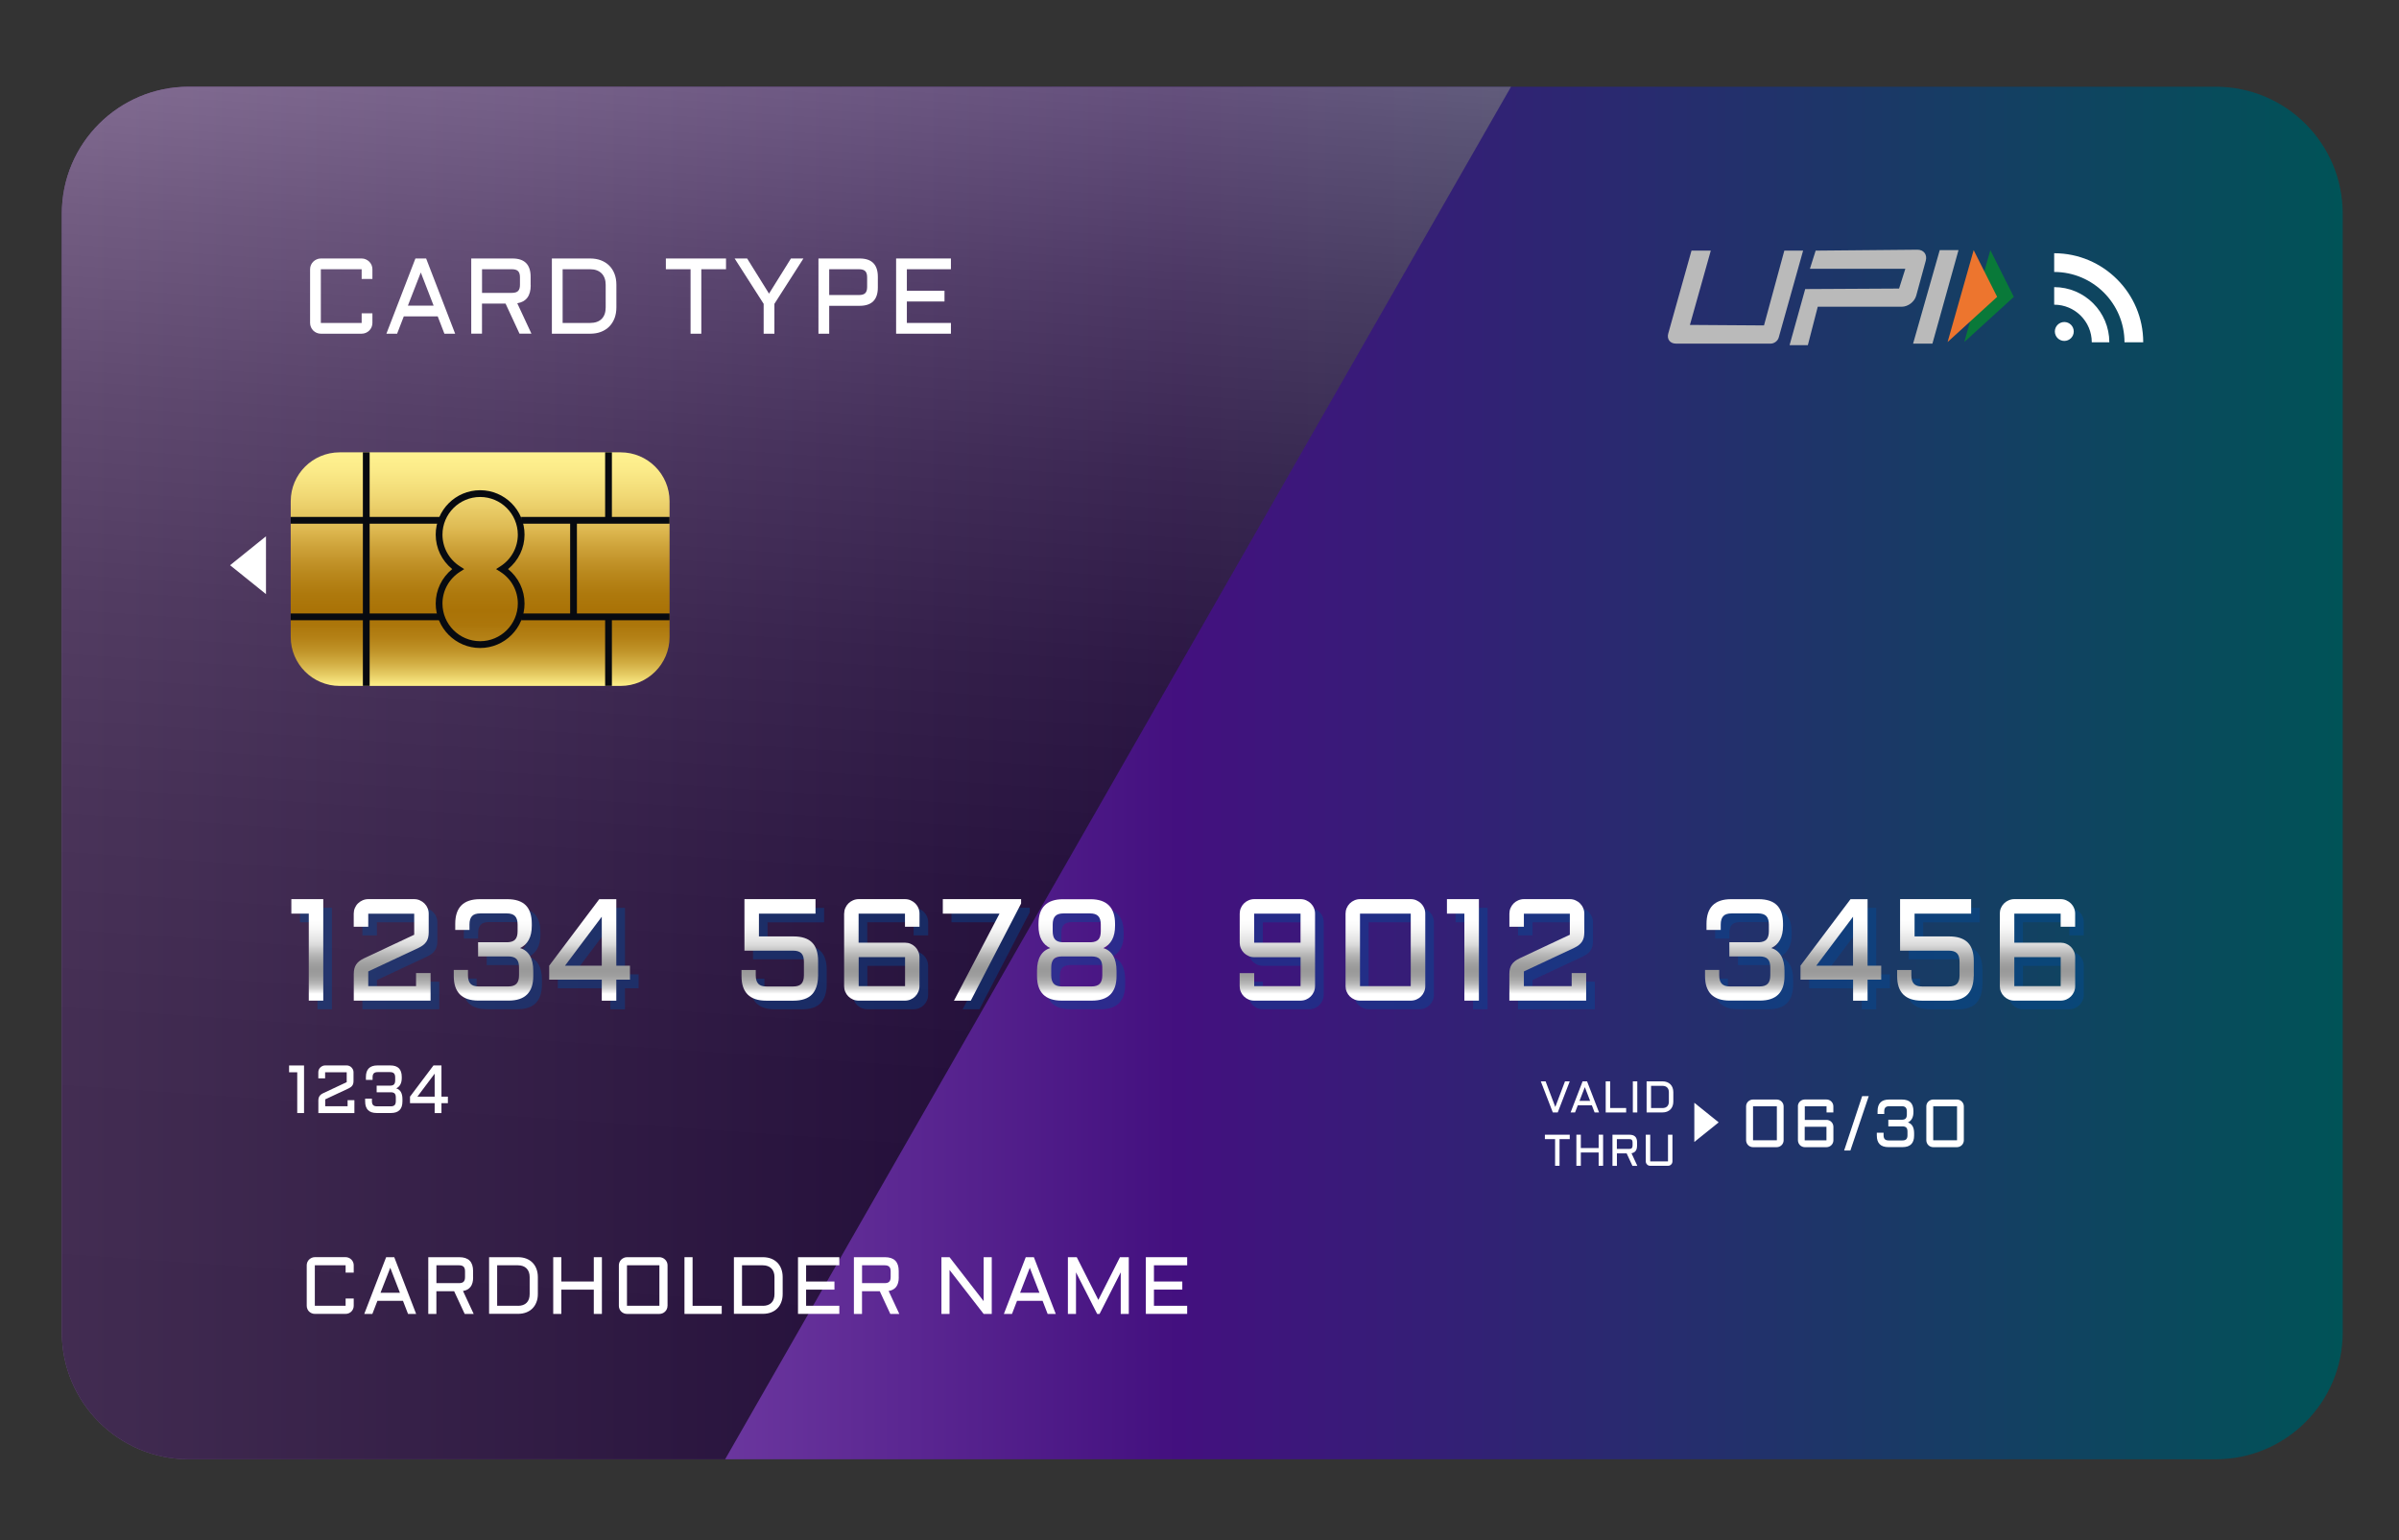 <?xml version="1.0" encoding="utf-8"?>
<!-- Generator: Adobe Illustrator 26.0.1, SVG Export Plug-In . SVG Version: 6.00 Build 0)  -->
<svg version="1.1" id="Layer_1" xmlns="http://www.w3.org/2000/svg" xmlns:xlink="http://www.w3.org/1999/xlink" x="0px" y="0px"
	 viewBox="0 0 571.19 366.81" style="enable-background:new 0 0 571.19 366.81;" xml:space="preserve">
<rect x="0" y="0" width="571.19" height="366.81" fill="#333333" stroke="none"/>
<style type="text/css">
	.st0{fill:url(#SVGID_1_);}
	.st1{opacity:0.6;fill:url(#SVGID_00000052104708780226250420000017971327382464789670_);}
	.st2{opacity:0.4;}
	.st3{fill:#004B9C;}
	.st4{fill:#FFFFFF;}
	.st5{fill:url(#SVGID_00000074407344184760034050000013536068968110642587_);}
	.st6{fill:#070A10;}
	.st7{fill:url(#SVGID_00000165194733131460066640000009790635512962139791_);}
	.st8{fill:url(#SVGID_00000176754330030913680380000011142560143281220280_);}
	.st9{fill:url(#SVGID_00000015354826479160317880000006302031117068178601_);}
	.st10{fill:url(#SVGID_00000125587875276804842520000002459746793371947192_);}
	.st11{fill:url(#SVGID_00000138571273643377970370000017659324411911082134_);}
	.st12{fill:url(#SVGID_00000064354112622290792520000015848275038718369423_);}
	.st13{fill:url(#SVGID_00000157304999158497667850000008009684127368387986_);}
	.st14{fill:url(#SVGID_00000175288179343428756560000003005337985716104882_);}
	.st15{fill:url(#SVGID_00000017482264776408487490000008787941437543285694_);}
	.st16{fill:url(#SVGID_00000075123815629824764480000004931018786140528319_);}
	.st17{fill:url(#SVGID_00000100348763937767067490000012918629174740366751_);}
	.st18{fill:url(#SVGID_00000014594659439659282010000011338825653205818036_);}
	.st19{fill:url(#SVGID_00000178927367930888534570000001160957086910611646_);}
	.st20{fill:url(#SVGID_00000040546142233930263450000010842333540730874002_);}
	.st21{fill:url(#SVGID_00000075857408132631656000000009166593061377865862_);}
	.st22{fill:url(#SVGID_00000097490027383056980640000007434647181298538387_);}
	.st23{fill-rule:evenodd;clip-rule:evenodd;fill:#097939;}
	.st24{fill-rule:evenodd;clip-rule:evenodd;fill:#ED752E;}
	.st25{fill-rule:evenodd;clip-rule:evenodd;fill:#BABABA;}
</style>
<g>
	<g>
		<g>
			<linearGradient id="SVGID_1_" gradientUnits="userSpaceOnUse" x1="14.722" y1="184.064" x2="557.788" y2="184.064">
				<stop  offset="0" style="stop-color:#A56ECC"/>
				<stop  offset="0.489" style="stop-color:#43107F"/>
				<stop  offset="1" style="stop-color:#005357"/>
			</linearGradient>
			<path class="st0" d="M527.56,347.48H44.95c-16.7,0-30.23-13.53-30.23-30.23V50.88c0-16.7,13.53-30.23,30.23-30.23h482.61
				c16.7,0,30.23,13.53,30.23,30.23v266.37C557.79,333.95,544.25,347.48,527.56,347.48z"/>
			
				<linearGradient id="SVGID_00000160896521538813339370000008545577863529551508_" gradientUnits="userSpaceOnUse" x1="196.088" y1="-92.332" x2="166.871" y2="329.23">
				<stop  offset="0" style="stop-color:#FFFFFF"/>
				<stop  offset="0.071" style="stop-color:#D4D4D4"/>
				<stop  offset="0.164" style="stop-color:#A3A3A3"/>
				<stop  offset="0.262" style="stop-color:#777777"/>
				<stop  offset="0.363" style="stop-color:#525252"/>
				<stop  offset="0.469" style="stop-color:#343434"/>
				<stop  offset="0.579" style="stop-color:#1D1D1D"/>
				<stop  offset="0.698" style="stop-color:#0D0D0D"/>
				<stop  offset="0.829" style="stop-color:#030303"/>
				<stop  offset="1" style="stop-color:#000000"/>
			</linearGradient>
			<path style="opacity:0.6;fill:url(#SVGID_00000160896521538813339370000008545577863529551508_);" d="M359.77,20.65H44.95
				c-16.7,0-30.23,13.53-30.23,30.23v266.37c0,16.7,13.53,30.23,30.23,30.23h127.7L359.77,20.65z"/>
			<g class="st2">
				<path class="st3" d="M79.03,216.16v24.17h-3.45v-20.72h-4.15v-3.45H79.03z"/>
				<path class="st3" d="M89.74,219.61v3.12h-3.46v-3.12c0-0.47,0.09-0.92,0.27-1.34c0.18-0.42,0.43-0.79,0.74-1.1
					c0.31-0.31,0.68-0.56,1.1-0.74c0.42-0.18,0.87-0.28,1.34-0.28h10.94c0.47,0,0.92,0.09,1.34,0.28c0.42,0.19,0.79,0.43,1.1,0.74
					c0.31,0.31,0.56,0.67,0.74,1.1c0.19,0.42,0.28,0.87,0.28,1.34v4.42c0,0.47-0.04,0.89-0.13,1.26c-0.09,0.37-0.23,0.7-0.43,1
					c-0.2,0.3-0.45,0.56-0.75,0.8c-0.3,0.24-0.67,0.46-1.11,0.67l-11.97,5.61v3.49h11.38v-3.1h3.46v6.56H86.28v-6.35
					c0-0.47,0.05-0.89,0.14-1.26c0.1-0.37,0.24-0.7,0.43-1c0.19-0.29,0.44-0.56,0.75-0.8c0.31-0.24,0.67-0.46,1.09-0.66l11.98-5.63
					v-5.01H89.74z"/>
				<path class="st3" d="M110.09,233.02h3.39v1.28c0,0.91,0.21,1.58,0.61,2.01c0.4,0.43,1.07,0.64,1.99,0.64h6.96
					c0.92,0,1.58-0.21,1.99-0.64c0.41-0.43,0.61-1.09,0.61-2.01v-1.87c0-0.92-0.2-1.59-0.61-2.01c-0.4-0.42-1.07-0.62-1.99-0.62
					h-7.15v-3.37h7.05c0.84-0.04,1.45-0.26,1.81-0.68c0.37-0.42,0.55-1.07,0.55-1.95v-1.58c0-0.92-0.21-1.6-0.61-2.02
					c-0.41-0.43-1.07-0.64-1.98-0.64h-6.29c-0.91,0-1.57,0.21-1.97,0.64c-0.41,0.43-0.61,1.1-0.61,2.02v1.28h-3.39v-1.45
					c0-3.92,1.96-5.88,5.87-5.88h6.49c1.99,0,3.46,0.48,4.43,1.45c0.96,0.97,1.44,2.44,1.44,4.43v0.44c0,1.36-0.24,2.48-0.72,3.36
					c-0.48,0.88-1.17,1.54-2.08,1.96c1.02,0.3,1.8,0.91,2.34,1.82c0.54,0.91,0.81,2.12,0.81,3.62v1.21c0,3.91-1.96,5.86-5.87,5.86
					h-7.18c-3.92,0-5.88-1.95-5.88-5.86V233.02z"/>
				<path class="st3" d="M132.82,232.01l11.92-15.84h4.06v15.84h3.25v3.32h-3.25v5.01h-3.46v-5.01h-12.52V232.01z M145.34,232.01
					v-11.66l-8.76,11.66H145.34z"/>
				<path class="st3" d="M196.84,234.47c-0.03,1.97-0.53,3.43-1.48,4.41c-0.95,0.97-2.42,1.46-4.38,1.46h-6.49
					c-3.92,0-5.88-1.95-5.88-5.86v-1.45h3.39v1.28c0,0.91,0.2,1.58,0.61,2.01c0.41,0.43,1.07,0.64,1.99,0.64h6.27
					c0.92,0,1.58-0.21,1.99-0.64c0.4-0.43,0.61-1.09,0.61-2.01v-3.25c0-0.91-0.2-1.58-0.61-2c-0.41-0.42-1.07-0.63-1.99-0.63H179.3
					v-12.25h16.92v3.45h-13.47v5.43h8.23c1.98,0,3.45,0.48,4.41,1.44c0.97,0.96,1.45,2.44,1.45,4.42V234.47z"/>
				<path class="st3" d="M203.05,219.61c0-0.47,0.09-0.92,0.27-1.34c0.18-0.42,0.43-0.79,0.74-1.1c0.31-0.31,0.68-0.56,1.1-0.74
					c0.42-0.18,0.87-0.28,1.34-0.28h11.04c0.47,0,0.92,0.09,1.34,0.28c0.42,0.19,0.79,0.43,1.1,0.74c0.31,0.31,0.56,0.67,0.74,1.1
					c0.18,0.42,0.27,0.87,0.27,1.34v3.12h-3.46v-3.12h-11.04v6.91h11.04c0.47,0,0.92,0.09,1.34,0.27c0.42,0.18,0.79,0.43,1.1,0.74
					c0.31,0.31,0.56,0.68,0.74,1.11c0.18,0.42,0.27,0.87,0.27,1.34v6.89c0,0.47-0.09,0.92-0.27,1.34c-0.18,0.42-0.43,0.79-0.74,1.1
					c-0.31,0.31-0.68,0.56-1.1,0.74c-0.42,0.18-0.87,0.27-1.34,0.27h-11.04c-0.47,0-0.92-0.09-1.34-0.27
					c-0.42-0.18-0.79-0.43-1.1-0.74c-0.31-0.31-0.56-0.68-0.74-1.1c-0.18-0.42-0.27-0.87-0.27-1.34V219.61z M206.51,229.98v6.89
					h11.04v-6.89H206.51z"/>
				<path class="st3" d="M229.2,240.33l10.84-20.72h-13.5v-3.45h18.64v1.05l-11.98,23.12H229.2z"/>
				<path class="st3" d="M254.85,240.33c-3.92,0-5.88-1.95-5.88-5.86v-1.21c0-1.51,0.27-2.71,0.81-3.62
					c0.54-0.91,1.32-1.52,2.34-1.82c-0.91-0.43-1.6-1.08-2.08-1.96c-0.48-0.88-0.72-2-0.72-3.36v-0.44c0-3.92,1.96-5.88,5.87-5.88
					h6.49c3.91,0,5.87,1.96,5.87,5.88v0.44c0,1.36-0.24,2.48-0.72,3.36c-0.48,0.88-1.17,1.54-2.08,1.96c1.02,0.3,1.8,0.91,2.34,1.82
					c0.54,0.91,0.81,2.12,0.81,3.62v1.21c0,3.91-1.96,5.86-5.87,5.86H254.85z M261.91,236.94c0.92,0,1.58-0.21,1.99-0.64
					c0.41-0.43,0.61-1.09,0.61-2.01v-1.87c0-0.92-0.2-1.59-0.61-2.01c-0.4-0.42-1.07-0.62-1.99-0.62h-6.96
					c-0.92,0-1.59,0.21-1.99,0.62c-0.4,0.42-0.61,1.09-0.61,2.01v1.87c0,0.91,0.2,1.58,0.61,2.01c0.4,0.43,1.07,0.64,1.99,0.64
					H261.91z M261.81,226.43c0.84-0.04,1.44-0.26,1.8-0.68c0.36-0.42,0.54-1.07,0.54-1.95v-1.58c0-0.92-0.2-1.6-0.61-2.02
					c-0.4-0.43-1.06-0.64-1.97-0.64h-6.29c-0.91,0-1.57,0.21-1.97,0.64c-0.41,0.43-0.61,1.1-0.61,2.02v1.58
					c0,0.88,0.18,1.53,0.55,1.95c0.37,0.42,0.97,0.65,1.8,0.68H261.81z"/>
				<path class="st3" d="M315.16,236.87c0,0.47-0.09,0.92-0.27,1.34c-0.18,0.42-0.43,0.79-0.74,1.1c-0.31,0.31-0.68,0.56-1.1,0.74
					c-0.42,0.18-0.87,0.27-1.34,0.27h-11.04c-0.47,0-0.92-0.09-1.34-0.27c-0.42-0.18-0.79-0.43-1.1-0.74
					c-0.31-0.31-0.56-0.68-0.74-1.1c-0.18-0.42-0.27-0.87-0.27-1.34v-3.1h3.46v3.1h11.04v-6.89h-11.04c-0.47,0-0.92-0.09-1.34-0.28
					c-0.42-0.19-0.79-0.43-1.1-0.74c-0.31-0.31-0.56-0.67-0.74-1.1c-0.18-0.42-0.27-0.87-0.27-1.34v-6.91
					c0-0.47,0.09-0.92,0.27-1.34c0.18-0.42,0.43-0.79,0.74-1.1c0.31-0.31,0.68-0.56,1.1-0.74c0.42-0.18,0.87-0.28,1.34-0.28h11.04
					c0.47,0,0.92,0.09,1.34,0.28c0.42,0.19,0.79,0.43,1.1,0.74c0.31,0.31,0.56,0.67,0.74,1.1c0.18,0.42,0.27,0.87,0.27,1.34V236.87z
					 M311.71,226.53v-6.91h-11.04v6.91H311.71z"/>
				<path class="st3" d="M341.41,236.87c0,0.47-0.09,0.92-0.27,1.34c-0.18,0.42-0.43,0.79-0.74,1.1c-0.31,0.31-0.68,0.56-1.1,0.74
					c-0.42,0.18-0.87,0.27-1.34,0.27h-12.08c-0.47,0-0.92-0.09-1.34-0.27c-0.42-0.18-0.79-0.43-1.1-0.74
					c-0.31-0.31-0.56-0.68-0.74-1.1c-0.18-0.42-0.27-0.87-0.27-1.34v-17.26c0-0.47,0.09-0.92,0.27-1.34
					c0.18-0.42,0.43-0.79,0.74-1.1c0.31-0.31,0.68-0.56,1.1-0.74c0.42-0.18,0.87-0.28,1.34-0.28h12.08c0.47,0,0.92,0.09,1.34,0.28
					c0.42,0.19,0.79,0.43,1.1,0.74c0.31,0.31,0.56,0.67,0.74,1.1c0.18,0.42,0.27,0.87,0.27,1.34V236.87z M325.87,219.61v17.26h12.08
					v-17.26H325.87z"/>
				<path class="st3" d="M354.18,216.16v24.17h-3.46v-20.72h-4.15v-3.45H354.18z"/>
				<path class="st3" d="M364.89,219.61v3.12h-3.45v-3.12c0-0.47,0.09-0.92,0.27-1.34c0.18-0.42,0.43-0.79,0.74-1.1
					c0.31-0.31,0.68-0.56,1.1-0.74c0.42-0.18,0.87-0.28,1.34-0.28h10.94c0.47,0,0.92,0.09,1.34,0.28c0.42,0.19,0.79,0.43,1.09,0.74
					c0.31,0.31,0.56,0.67,0.74,1.1c0.19,0.42,0.28,0.87,0.28,1.34v4.42c0,0.47-0.05,0.89-0.13,1.26c-0.09,0.37-0.24,0.7-0.43,1
					c-0.2,0.3-0.45,0.56-0.75,0.8c-0.3,0.24-0.68,0.46-1.11,0.67l-11.97,5.61v3.49h11.38v-3.1h3.45v6.56h-18.29v-6.35
					c0-0.47,0.05-0.89,0.14-1.26c0.09-0.37,0.24-0.7,0.43-1c0.19-0.29,0.44-0.56,0.75-0.8c0.31-0.24,0.67-0.46,1.09-0.66l11.99-5.63
					v-5.01H364.89z"/>
				<path class="st3" d="M408.01,233.02h3.39v1.28c0,0.91,0.2,1.58,0.61,2.01c0.41,0.43,1.07,0.64,1.99,0.64h6.96
					c0.92,0,1.58-0.21,1.99-0.64c0.4-0.43,0.61-1.09,0.61-2.01v-1.87c0-0.92-0.2-1.59-0.61-2.01c-0.41-0.42-1.07-0.62-1.99-0.62
					h-7.15v-3.37h7.05c0.84-0.04,1.45-0.26,1.81-0.68c0.36-0.42,0.55-1.07,0.55-1.95v-1.58c0-0.92-0.2-1.6-0.61-2.02
					c-0.41-0.43-1.07-0.64-1.98-0.64h-6.29c-0.91,0-1.57,0.21-1.97,0.64c-0.4,0.43-0.61,1.1-0.61,2.02v1.28h-3.39v-1.45
					c0-3.92,1.96-5.88,5.87-5.88h6.49c1.99,0,3.46,0.48,4.42,1.45c0.96,0.97,1.44,2.44,1.44,4.43v0.44c0,1.36-0.24,2.48-0.72,3.36
					c-0.48,0.88-1.17,1.54-2.08,1.96c1.02,0.3,1.8,0.91,2.34,1.82c0.54,0.91,0.81,2.12,0.81,3.62v1.21c0,3.91-1.95,5.86-5.86,5.86
					h-7.18c-3.92,0-5.88-1.95-5.88-5.86V233.02z"/>
				<path class="st3" d="M430.74,232.01l11.92-15.84h4.06v15.84h3.25v3.32h-3.25v5.01h-3.45v-5.01h-12.52V232.01z M443.26,232.01
					v-11.66l-8.76,11.66H443.26z"/>
				<path class="st3" d="M471.99,234.47c-0.03,1.97-0.53,3.43-1.48,4.41c-0.96,0.97-2.42,1.46-4.38,1.46h-6.49
					c-3.92,0-5.88-1.95-5.88-5.86v-1.45h3.39v1.28c0,0.91,0.2,1.58,0.61,2.01c0.4,0.43,1.07,0.64,1.99,0.64h6.27
					c0.92,0,1.58-0.21,1.99-0.64c0.4-0.43,0.61-1.09,0.61-2.01v-3.25c0-0.91-0.2-1.58-0.61-2c-0.4-0.42-1.07-0.63-1.99-0.63h-11.56
					v-12.25h16.92v3.45H457.9v5.43h8.23c1.98,0,3.45,0.48,4.42,1.44c0.97,0.96,1.45,2.44,1.45,4.42V234.47z"/>
				<path class="st3" d="M478.2,219.61c0-0.47,0.09-0.92,0.27-1.34c0.18-0.42,0.43-0.79,0.74-1.1c0.31-0.31,0.68-0.56,1.1-0.74
					c0.42-0.18,0.87-0.28,1.34-0.28h11.04c0.47,0,0.92,0.09,1.34,0.28c0.42,0.19,0.79,0.43,1.1,0.74c0.31,0.31,0.56,0.67,0.74,1.1
					c0.18,0.42,0.27,0.87,0.27,1.34v3.12h-3.45v-3.12h-11.04v6.91h11.04c0.47,0,0.92,0.09,1.34,0.27c0.42,0.18,0.79,0.43,1.1,0.74
					c0.31,0.31,0.56,0.68,0.74,1.11c0.18,0.42,0.27,0.87,0.27,1.34v6.89c0,0.47-0.09,0.92-0.27,1.34c-0.18,0.42-0.43,0.79-0.74,1.1
					c-0.31,0.31-0.68,0.56-1.1,0.74c-0.42,0.18-0.87,0.27-1.34,0.27h-11.04c-0.47,0-0.92-0.09-1.34-0.27
					c-0.42-0.18-0.79-0.43-1.1-0.74c-0.31-0.31-0.56-0.68-0.74-1.1c-0.18-0.42-0.27-0.87-0.27-1.34V219.61z M481.66,229.98v6.89
					h11.04v-6.89H481.66z"/>
			</g>
			<g>
				<path class="st4" d="M72.39,253.7v11.34h-1.62v-9.71h-1.94v-1.62H72.39z"/>
				<path class="st4" d="M77.41,255.32v1.46h-1.62v-1.46c0-0.22,0.04-0.43,0.13-0.63c0.08-0.2,0.2-0.37,0.35-0.51
					c0.15-0.14,0.32-0.26,0.52-0.35c0.2-0.09,0.41-0.13,0.63-0.13h5.13c0.22,0,0.43,0.04,0.63,0.13c0.2,0.09,0.37,0.2,0.51,0.35
					c0.14,0.15,0.26,0.32,0.35,0.51c0.09,0.2,0.13,0.41,0.13,0.63v2.07c0,0.22-0.02,0.42-0.06,0.59c-0.04,0.17-0.11,0.33-0.2,0.47
					c-0.09,0.14-0.21,0.27-0.35,0.38c-0.14,0.11-0.32,0.21-0.52,0.32l-5.61,2.63v1.64h5.33v-1.45h1.62v3.08h-8.58v-2.98
					c0-0.22,0.02-0.42,0.07-0.59c0.04-0.17,0.11-0.33,0.2-0.47c0.09-0.14,0.21-0.26,0.35-0.38c0.14-0.11,0.31-0.22,0.51-0.31
					l5.62-2.64v-2.35H77.41z"/>
				<path class="st4" d="M86.96,261.6h1.59v0.6c0,0.43,0.1,0.74,0.29,0.94c0.19,0.2,0.5,0.3,0.93,0.3h3.26c0.43,0,0.74-0.1,0.93-0.3
					c0.19-0.2,0.28-0.51,0.28-0.94v-0.88c0-0.43-0.09-0.75-0.28-0.94c-0.19-0.19-0.5-0.29-0.93-0.29h-3.35v-1.58h3.3
					c0.4-0.02,0.68-0.12,0.85-0.32c0.17-0.2,0.26-0.5,0.26-0.91v-0.74c0-0.43-0.1-0.75-0.29-0.95c-0.19-0.2-0.5-0.3-0.93-0.3h-2.95
					c-0.43,0-0.74,0.1-0.93,0.3c-0.19,0.2-0.28,0.52-0.28,0.95v0.6h-1.59v-0.68c0-1.84,0.92-2.76,2.75-2.76h3.04
					c0.93,0,1.62,0.23,2.07,0.68c0.45,0.45,0.68,1.15,0.68,2.08v0.2c0,0.64-0.11,1.16-0.34,1.58c-0.22,0.41-0.55,0.72-0.98,0.92
					c0.48,0.14,0.85,0.43,1.1,0.85c0.25,0.43,0.38,0.99,0.38,1.7v0.57c0,1.83-0.92,2.75-2.75,2.75h-3.37
					c-1.84,0-2.76-0.92-2.76-2.75V261.6z"/>
				<path class="st4" d="M97.62,261.13l5.59-7.43h1.9v7.43h1.53v1.56h-1.53v2.35h-1.62v-2.35h-5.87V261.13z M103.49,261.13v-5.47
					l-4.11,5.47H103.49z"/>
			</g>
			<g>
				<g>
					<path class="st4" d="M424.67,271.53c0,0.22-0.04,0.43-0.13,0.63c-0.08,0.2-0.2,0.37-0.35,0.52c-0.15,0.15-0.32,0.26-0.52,0.35
						c-0.2,0.08-0.41,0.13-0.63,0.13h-5.67c-0.22,0-0.43-0.04-0.63-0.13c-0.2-0.08-0.37-0.2-0.52-0.35
						c-0.15-0.15-0.26-0.32-0.35-0.52c-0.08-0.2-0.13-0.41-0.13-0.63v-8.09c0-0.22,0.04-0.43,0.13-0.63c0.08-0.2,0.2-0.37,0.35-0.51
						c0.15-0.14,0.32-0.26,0.52-0.35c0.2-0.09,0.41-0.13,0.63-0.13h5.67c0.22,0,0.43,0.04,0.63,0.13c0.2,0.09,0.37,0.2,0.52,0.35
						c0.15,0.15,0.26,0.32,0.35,0.51c0.08,0.2,0.13,0.41,0.13,0.63V271.53z M417.39,263.43v8.09h5.67v-8.09H417.39z"/>
					<path class="st4" d="M428.07,263.43c0-0.22,0.04-0.43,0.13-0.63c0.08-0.2,0.2-0.37,0.35-0.51c0.15-0.14,0.32-0.26,0.52-0.35
						c0.2-0.09,0.41-0.13,0.63-0.13h5.18c0.22,0,0.43,0.04,0.63,0.13c0.2,0.09,0.37,0.2,0.52,0.35c0.15,0.15,0.26,0.32,0.35,0.51
						c0.08,0.2,0.13,0.41,0.13,0.63v1.46h-1.62v-1.46h-5.18v3.24h5.18c0.22,0,0.43,0.04,0.63,0.13c0.2,0.08,0.37,0.2,0.52,0.35
						c0.15,0.15,0.26,0.32,0.35,0.52c0.08,0.2,0.13,0.41,0.13,0.63v3.23c0,0.22-0.04,0.43-0.13,0.63c-0.08,0.2-0.2,0.37-0.35,0.52
						c-0.15,0.15-0.32,0.26-0.52,0.35c-0.2,0.08-0.41,0.13-0.63,0.13h-5.18c-0.22,0-0.43-0.04-0.63-0.13
						c-0.2-0.08-0.37-0.2-0.52-0.35c-0.15-0.15-0.26-0.32-0.35-0.52c-0.08-0.2-0.13-0.41-0.13-0.63V263.43z M429.69,268.3v3.23h5.18
						v-3.23H429.69z"/>
					<path class="st4" d="M439.08,273.96l4.29-12.95h1.57l-4.37,12.95H439.08z"/>
					<path class="st4" d="M446.88,269.72h1.59v0.6c0,0.43,0.1,0.74,0.29,0.94c0.19,0.2,0.5,0.3,0.93,0.3h3.26
						c0.43,0,0.74-0.1,0.93-0.3c0.19-0.2,0.28-0.51,0.28-0.94v-0.88c0-0.43-0.09-0.75-0.28-0.94c-0.19-0.19-0.5-0.29-0.93-0.29
						h-3.35v-1.58h3.3c0.4-0.02,0.68-0.12,0.85-0.32c0.17-0.2,0.26-0.5,0.26-0.91v-0.74c0-0.43-0.1-0.75-0.29-0.95
						c-0.19-0.2-0.5-0.3-0.93-0.3h-2.95c-0.43,0-0.74,0.1-0.93,0.3c-0.19,0.2-0.28,0.52-0.28,0.95v0.6h-1.59v-0.68
						c0-1.84,0.92-2.76,2.75-2.76h3.04c0.93,0,1.62,0.23,2.07,0.68c0.45,0.45,0.68,1.15,0.68,2.08v0.2c0,0.64-0.11,1.16-0.34,1.58
						c-0.22,0.41-0.55,0.72-0.98,0.92c0.48,0.14,0.85,0.43,1.1,0.85c0.25,0.43,0.38,0.99,0.38,1.7v0.57c0,1.83-0.92,2.75-2.75,2.75
						h-3.37c-1.84,0-2.76-0.92-2.76-2.75V269.72z"/>
					<path class="st4" d="M467.58,271.53c0,0.22-0.04,0.43-0.13,0.63c-0.08,0.2-0.2,0.37-0.35,0.52s-0.32,0.26-0.52,0.35
						c-0.2,0.08-0.41,0.13-0.63,0.13h-5.67c-0.22,0-0.43-0.04-0.63-0.13c-0.2-0.08-0.37-0.2-0.52-0.35
						c-0.15-0.15-0.26-0.32-0.35-0.52c-0.08-0.2-0.13-0.41-0.13-0.63v-8.09c0-0.22,0.04-0.43,0.13-0.63c0.08-0.2,0.2-0.37,0.35-0.51
						c0.15-0.14,0.32-0.26,0.52-0.35c0.2-0.09,0.41-0.13,0.63-0.13h5.67c0.22,0,0.43,0.04,0.63,0.13c0.2,0.09,0.37,0.2,0.52,0.35
						c0.15,0.15,0.26,0.32,0.35,0.51c0.08,0.2,0.13,0.41,0.13,0.63V271.53z M460.29,263.43v8.09h5.67v-8.09H460.29z"/>
				</g>
				<g>
					<path class="st4" d="M369.72,264.9l-2.86-7.41h1.14l2.31,6.1l2.31-6.1h1.13l-2.86,7.41H369.72z"/>
					<path class="st4" d="M377.87,257.49l2.86,7.41h-1.06l-0.66-1.71h-3.34l-0.66,1.71h-1.06l2.86-7.41H377.87z M376.07,262.14h2.53
						l-1.26-3.27L376.07,262.14z"/>
					<path class="st4" d="M383.37,257.49v6.35h3.81v1.06h-4.87v-7.41H383.37z"/>
					<path class="st4" d="M389.83,257.49v7.41h-1.06v-7.41H389.83z"/>
					<path class="st4" d="M392.05,264.9v-7.41h3.77c0.4,0,0.75,0.06,1.07,0.18c0.32,0.12,0.59,0.3,0.82,0.52
						c0.23,0.23,0.4,0.5,0.52,0.82c0.12,0.32,0.18,0.68,0.18,1.07v2.22c0,0.39-0.06,0.75-0.18,1.07c-0.12,0.32-0.3,0.59-0.52,0.82
						c-0.23,0.22-0.5,0.4-0.82,0.52c-0.32,0.12-0.68,0.18-1.07,0.18H392.05z M395.81,263.85c0.49,0,0.87-0.13,1.14-0.4
						c0.27-0.27,0.4-0.64,0.4-1.14v-2.22c0-0.24-0.03-0.46-0.1-0.65c-0.07-0.19-0.17-0.35-0.3-0.48c-0.13-0.13-0.29-0.23-0.48-0.3
						c-0.19-0.07-0.4-0.1-0.65-0.1h-2.71v5.29H395.81z"/>
					<path class="st4" d="M367.82,270.19h5.93v1.06h-2.43v6.35h-1.06v-6.35h-2.43V270.19z"/>
					<path class="st4" d="M381.69,270.19v7.41h-1.06v-3.17h-4.24v3.17h-1.06v-7.41h1.06v3.18h4.24v-3.18H381.69z"/>
					<path class="st4" d="M389.77,272.84c0,1.03-0.44,1.62-1.32,1.77l1.39,3h-1.17l-1.37-2.96h-2.32v2.96h-1.06v-7.41h4.06
						c1.2,0,1.8,0.6,1.8,1.8V272.84z M384.97,273.58h2.94c0.28,0,0.48-0.06,0.61-0.19c0.12-0.12,0.19-0.33,0.19-0.61v-0.74
						c0-0.28-0.06-0.48-0.19-0.61c-0.12-0.13-0.33-0.19-0.61-0.19h-2.94V273.58z"/>
					<path class="st4" d="M391.85,270.19h1.06v6.35h4.23v-6.35h1.06v6.35c0,0.14-0.03,0.28-0.08,0.41
						c-0.05,0.13-0.13,0.24-0.23,0.34c-0.1,0.1-0.21,0.17-0.34,0.23c-0.13,0.05-0.27,0.08-0.41,0.08h-4.23
						c-0.14,0-0.28-0.03-0.41-0.08c-0.13-0.05-0.24-0.13-0.34-0.23c-0.1-0.1-0.17-0.21-0.23-0.34c-0.06-0.13-0.08-0.27-0.08-0.41
						V270.19z"/>
				</g>
				<polygon class="st4" points="403.41,262.59 403.41,271.92 409.21,267.26 				"/>
			</g>
			<g>
				<path class="st4" d="M73.03,301.29c0-0.26,0.05-0.51,0.15-0.75c0.1-0.24,0.24-0.44,0.41-0.61c0.18-0.17,0.38-0.31,0.62-0.42
					c0.24-0.1,0.48-0.16,0.75-0.16h7.33c0.26,0,0.51,0.05,0.75,0.16c0.24,0.1,0.44,0.24,0.62,0.42c0.18,0.17,0.31,0.38,0.41,0.61
					c0.1,0.24,0.15,0.48,0.15,0.75v1.74h-1.93v-1.74h-7.33v9.64h7.33v-1.73h1.93v1.73c0,0.27-0.05,0.51-0.15,0.75
					c-0.1,0.24-0.24,0.44-0.41,0.62c-0.18,0.18-0.38,0.31-0.62,0.41c-0.24,0.1-0.48,0.15-0.75,0.15h-7.33
					c-0.26,0-0.51-0.05-0.75-0.15c-0.24-0.1-0.44-0.24-0.62-0.41c-0.18-0.18-0.32-0.38-0.41-0.62c-0.1-0.24-0.15-0.48-0.15-0.75
					V301.29z"/>
				<path class="st4" d="M93.87,299.36l5.21,13.51h-1.93l-1.2-3.11h-6.09l-1.2,3.11h-1.93l5.21-13.51H93.87z M90.6,307.83h4.62
					l-2.3-5.95L90.6,307.83z"/>
				<path class="st4" d="M112.65,304.19c0,1.88-0.8,2.96-2.41,3.22l2.54,5.46h-2.14l-2.51-5.4h-4.23v5.4h-1.93v-13.51h7.39
					c2.19,0,3.28,1.1,3.28,3.29V304.19z M103.91,305.54h5.36c0.51,0,0.89-0.11,1.11-0.34c0.23-0.23,0.34-0.6,0.34-1.11v-1.35
					c0-0.51-0.11-0.88-0.34-1.11c-0.23-0.23-0.6-0.34-1.11-0.34h-5.36V305.54z"/>
				<path class="st4" d="M116.45,312.87v-13.51h6.87c0.72,0,1.37,0.11,1.96,0.33c0.58,0.22,1.08,0.54,1.49,0.95
					c0.41,0.41,0.73,0.91,0.95,1.49c0.22,0.58,0.34,1.23,0.34,1.95v4.05c0,0.72-0.11,1.37-0.34,1.95c-0.22,0.58-0.54,1.08-0.95,1.49
					c-0.41,0.41-0.91,0.73-1.49,0.95c-0.58,0.22-1.23,0.33-1.96,0.33H116.45z M123.32,310.94c0.9,0,1.59-0.24,2.07-0.73
					c0.48-0.48,0.72-1.17,0.72-2.07v-4.05c0-0.44-0.06-0.83-0.19-1.18c-0.13-0.35-0.31-0.64-0.55-0.88
					c-0.24-0.24-0.54-0.43-0.88-0.55c-0.35-0.13-0.74-0.19-1.18-0.19h-4.94v9.64H123.32z"/>
				<path class="st4" d="M143.31,299.36v13.51h-1.93v-5.78h-7.73v5.78h-1.93v-13.51h1.93v5.79h7.73v-5.79H143.31z"/>
				<path class="st4" d="M158.93,310.94c0,0.27-0.05,0.51-0.15,0.75c-0.1,0.24-0.24,0.44-0.42,0.62c-0.18,0.18-0.38,0.31-0.62,0.41
					c-0.24,0.1-0.48,0.15-0.75,0.15h-7.71c-0.26,0-0.51-0.05-0.75-0.15c-0.24-0.1-0.44-0.24-0.62-0.41
					c-0.18-0.18-0.32-0.38-0.41-0.62c-0.1-0.24-0.15-0.48-0.15-0.75v-9.64c0-0.26,0.05-0.51,0.15-0.75c0.1-0.24,0.24-0.44,0.41-0.61
					c0.18-0.17,0.38-0.31,0.62-0.42c0.24-0.1,0.48-0.16,0.75-0.16H157c0.26,0,0.51,0.05,0.75,0.16c0.24,0.1,0.44,0.24,0.62,0.42
					c0.18,0.17,0.31,0.38,0.42,0.61c0.1,0.24,0.15,0.48,0.15,0.75V310.94z M149.28,301.29v9.64H157v-9.64H149.28z"/>
				<path class="st4" d="M164.9,299.36v11.58h6.94v1.93h-8.87v-13.51H164.9z"/>
				<path class="st4" d="M174.74,312.87v-13.51h6.87c0.72,0,1.37,0.11,1.96,0.33c0.58,0.22,1.08,0.54,1.49,0.95
					c0.41,0.41,0.73,0.91,0.95,1.49c0.22,0.58,0.34,1.23,0.34,1.95v4.05c0,0.72-0.11,1.37-0.34,1.95c-0.22,0.58-0.54,1.08-0.95,1.49
					c-0.41,0.41-0.91,0.73-1.49,0.95c-0.58,0.22-1.23,0.33-1.96,0.33H174.74z M181.61,310.94c0.9,0,1.59-0.24,2.07-0.73
					c0.48-0.48,0.72-1.17,0.72-2.07v-4.05c0-0.44-0.06-0.83-0.19-1.18c-0.13-0.35-0.31-0.64-0.55-0.88
					c-0.24-0.24-0.54-0.43-0.88-0.55c-0.35-0.13-0.74-0.19-1.18-0.19h-4.93v9.64H181.61z"/>
				<path class="st4" d="M190,299.36h9.84v1.93h-7.91v3.86h6.75v1.93h-6.75v3.85h7.91v1.93H190V299.36z"/>
				<path class="st4" d="M213.99,304.19c0,1.88-0.8,2.96-2.41,3.22l2.54,5.46h-2.14l-2.51-5.4h-4.23v5.4h-1.93v-13.51h7.39
					c2.19,0,3.28,1.1,3.28,3.29V304.19z M205.25,305.54h5.36c0.51,0,0.89-0.11,1.11-0.34c0.23-0.23,0.34-0.6,0.34-1.11v-1.35
					c0-0.51-0.11-0.88-0.34-1.11c-0.23-0.23-0.6-0.34-1.11-0.34h-5.36V305.54z"/>
				<path class="st4" d="M226.08,312.87h-1.93v-13.51h1.93l8.12,10.47v-10.47h1.93v13.51h-1.93l-8.12-10.47V312.87z"/>
				<path class="st4" d="M246.16,299.36l5.21,13.51h-1.93l-1.2-3.11h-6.09l-1.2,3.11h-1.93l5.21-13.51H246.16z M242.88,307.83h4.61
					l-2.3-5.95L242.88,307.83z"/>
				<path class="st4" d="M261.23,312.87l-5.04-9.9v9.9h-1.93v-13.51h2.11l5.14,10.17l5.15-10.17h2.1v13.51h-1.92v-9.9l-5.04,9.9
					H261.23z"/>
				<path class="st4" d="M272.82,299.36h9.84v1.93h-7.91v3.86h6.75v1.93h-6.75v3.85h7.91v1.93h-9.84V299.36z"/>
			</g>
			<g>
				<path class="st4" d="M73.83,64.11c0-0.35,0.07-0.68,0.2-0.99c0.13-0.31,0.32-0.58,0.55-0.81c0.23-0.23,0.51-0.41,0.82-0.55
					c0.31-0.14,0.64-0.21,0.99-0.21h9.72c0.35,0,0.68,0.07,0.99,0.21c0.31,0.14,0.59,0.32,0.82,0.55c0.23,0.23,0.42,0.5,0.55,0.81
					c0.13,0.31,0.2,0.64,0.2,0.99v2.31h-2.56v-2.31h-9.72V76.9h9.72v-2.3h2.56v2.3c0,0.35-0.07,0.68-0.2,0.99
					c-0.13,0.31-0.32,0.59-0.55,0.82c-0.23,0.23-0.51,0.42-0.82,0.55c-0.31,0.13-0.64,0.2-0.99,0.2h-9.72
					c-0.35,0-0.68-0.07-0.99-0.2c-0.31-0.13-0.58-0.32-0.82-0.55c-0.23-0.23-0.42-0.51-0.55-0.82c-0.13-0.31-0.2-0.64-0.2-0.99
					V64.11z"/>
				<path class="st4" d="M101.46,61.55l6.91,17.91h-2.56l-1.59-4.12h-8.08l-1.59,4.12H92l6.91-17.91H101.46z M97.12,72.77h6.12
					l-3.05-7.89L97.12,72.77z"/>
				<path class="st4" d="M126.36,67.94c0,2.5-1.07,3.92-3.2,4.27l3.37,7.24h-2.84l-3.32-7.16h-5.61v7.16h-2.56V61.55h9.8
					c2.9,0,4.34,1.45,4.34,4.36V67.94z M114.77,69.74h7.11c0.68,0,1.17-0.15,1.47-0.45c0.3-0.3,0.45-0.79,0.45-1.47v-1.79
					c0-0.68-0.15-1.17-0.45-1.47c-0.3-0.3-0.79-0.45-1.47-0.45h-7.11V69.74z"/>
				<path class="st4" d="M131.4,79.46V61.55h9.1c0.96,0,1.82,0.15,2.59,0.44c0.77,0.3,1.43,0.72,1.97,1.26
					c0.54,0.54,0.97,1.21,1.26,1.98c0.3,0.78,0.44,1.64,0.44,2.59v5.37c0,0.95-0.15,1.81-0.44,2.59c-0.3,0.77-0.72,1.43-1.26,1.98
					c-0.55,0.54-1.2,0.97-1.97,1.26c-0.77,0.3-1.63,0.44-2.59,0.44H131.4z M140.5,76.9c1.19,0,2.11-0.32,2.75-0.96
					c0.64-0.64,0.96-1.56,0.96-2.75v-5.37c0-0.58-0.08-1.1-0.25-1.56c-0.17-0.46-0.41-0.85-0.73-1.17
					c-0.32-0.32-0.71-0.56-1.17-0.73c-0.46-0.17-0.98-0.25-1.56-0.25h-6.54V76.9H140.5z"/>
				<path class="st4" d="M158.54,61.55h14.32v2.56h-5.88v15.35h-2.56V64.11h-5.88V61.55z"/>
				<path class="st4" d="M177.89,61.55l5.21,8.37l5.22-8.37h2.97l-6.91,10.8v7.11h-2.56v-7.11l-6.91-10.8H177.89z"/>
				<path class="st4" d="M194.87,79.46V61.55h9.8c2.9,0,4.34,1.45,4.34,4.36v2.55c0,2.91-1.45,4.36-4.34,4.36h-7.24v6.64H194.87z
					 M197.43,70.25h7.11c0.68,0,1.17-0.15,1.47-0.45c0.3-0.3,0.45-0.79,0.45-1.47v-2.3c0-0.68-0.15-1.17-0.45-1.47
					c-0.3-0.3-0.79-0.45-1.47-0.45h-7.11V70.25z"/>
				<path class="st4" d="M213.36,61.55h13.05v2.56h-10.49v5.12h8.96v2.56h-8.96v5.11h10.49v2.56h-13.05V61.55z"/>
			</g>
			<g>
				<path class="st4" d="M489.09,68.37v4.18c4.94,0,8.95,4.02,8.95,8.95h4.18C502.22,74.26,496.33,68.37,489.09,68.37z"/>
				<path class="st4" d="M489.09,60.3v4.46c9.23,0,16.74,7.51,16.74,16.74h4.46C510.29,69.81,500.78,60.3,489.09,60.3z"/>
				<path class="st4" d="M491.5,76.68c-1.24,0-2.25,1.01-2.25,2.25c0,1.24,1.01,2.25,2.25,2.25c1.24,0,2.25-1.01,2.25-2.25
					C493.75,77.68,492.74,76.68,491.5,76.68z"/>
			</g>
			<g>
				
					<linearGradient id="SVGID_00000042016873049459315490000009148587939392455587_" gradientUnits="userSpaceOnUse" x1="114.316" y1="163.327" x2="114.316" y2="107.702">
					<stop  offset="0" style="stop-color:#FFF08A"/>
					<stop  offset="0.048" style="stop-color:#E6CC64"/>
					<stop  offset="0.099" style="stop-color:#D1AC42"/>
					<stop  offset="0.152" style="stop-color:#C09328"/>
					<stop  offset="0.206" style="stop-color:#B48116"/>
					<stop  offset="0.262" style="stop-color:#AC760B"/>
					<stop  offset="0.323" style="stop-color:#AA7307"/>
					<stop  offset="0.394" style="stop-color:#AE790D"/>
					<stop  offset="0.488" style="stop-color:#BA891E"/>
					<stop  offset="0.596" style="stop-color:#CEA33A"/>
					<stop  offset="0.661" style="stop-color:#DCB64E"/>
					<stop  offset="0.684" style="stop-color:#DFBC55"/>
					<stop  offset="0.816" style="stop-color:#F1D975"/>
					<stop  offset="0.925" style="stop-color:#FBEB89"/>
					<stop  offset="1" style="stop-color:#FFF290"/>
				</linearGradient>
				<path style="fill:url(#SVGID_00000042016873049459315490000009148587939392455587_);" d="M147.77,163.33h-66.9
					c-6.43,0-11.65-5.22-11.65-11.65v-32.32c0-6.43,5.22-11.65,11.65-11.65h66.9c6.43,0,11.65,5.22,11.65,11.65v32.32
					C159.42,158.11,154.2,163.33,147.77,163.33z"/>
				<g>
					<g>
						<path class="st6" d="M114.32,154.3c-5.83,0-10.58-4.75-10.58-10.58c0-3.21,1.45-6.2,3.93-8.21c-2.48-2-3.93-4.99-3.93-8.21
							c0-5.83,4.74-10.57,10.58-10.57c5.83,0,10.57,4.74,10.57,10.57c0,3.21-1.45,6.2-3.93,8.21c2.48,2,3.93,4.99,3.93,8.21
							C124.89,149.55,120.15,154.3,114.32,154.3z M114.32,118.34c-4.95,0-8.97,4.02-8.97,8.97c0,3.05,1.54,5.86,4.13,7.53l1.05,0.67
							l-1.05,0.67c-2.58,1.67-4.13,4.48-4.13,7.53c0,4.95,4.02,8.97,8.97,8.97c4.94,0,8.97-4.02,8.97-8.97
							c0-3.05-1.54-5.87-4.13-7.53l-1.05-0.67l1.05-0.67c2.58-1.66,4.13-4.48,4.13-7.53C123.28,122.36,119.26,118.34,114.32,118.34z
							"/>
					</g>
					<g>
						<rect x="69.21" y="123.09" class="st6" width="35.97" height="1.61"/>
					</g>
					<g>
						<rect x="124.09" y="123.09" class="st6" width="35.33" height="1.61"/>
					</g>
					<g>
						<rect x="69.21" y="146.08" class="st6" width="35.97" height="1.61"/>
					</g>
					<g>
						<rect x="124.09" y="146.08" class="st6" width="35.33" height="1.61"/>
					</g>
					<g>
						<rect x="86.4" y="107.7" class="st6" width="1.61" height="55.62"/>
					</g>
					<g>
						<rect x="135.75" y="123.89" class="st6" width="1.61" height="22.99"/>
					</g>
					<g>
						<rect x="144.08" y="107.7" class="st6" width="1.61" height="16.19"/>
					</g>
					<g>
						<rect x="144.08" y="146.88" class="st6" width="1.61" height="16.44"/>
					</g>
				</g>
			</g>
			<polygon class="st4" points="63.33,141.47 63.33,127.7 54.78,134.59 			"/>
			<g>
				
					<linearGradient id="SVGID_00000033347212659536206600000008260303954414531251_" gradientUnits="userSpaceOnUse" x1="73.172" y1="236.668" x2="73.172" y2="218.949">
					<stop  offset="0" style="stop-color:#FFFFFF"/>
					<stop  offset="0.014" style="stop-color:#F6F6F6"/>
					<stop  offset="0.071" style="stop-color:#D4D4D4"/>
					<stop  offset="0.131" style="stop-color:#BABABA"/>
					<stop  offset="0.191" style="stop-color:#A8A8A8"/>
					<stop  offset="0.254" style="stop-color:#9D9D9D"/>
					<stop  offset="0.323" style="stop-color:#999999"/>
					<stop  offset="0.397" style="stop-color:#9F9F9F"/>
					<stop  offset="0.496" style="stop-color:#B0B0B0"/>
					<stop  offset="0.609" style="stop-color:#CCCCCC"/>
					<stop  offset="0.661" style="stop-color:#DBDBDB"/>
					<stop  offset="0.722" style="stop-color:#E4E4E4"/>
					<stop  offset="0.887" style="stop-color:#F8F8F8"/>
					<stop  offset="1" style="stop-color:#FFFFFF"/>
				</linearGradient>
				<path style="fill:url(#SVGID_00000033347212659536206600000008260303954414531251_);" d="M76.97,214.1v24.17h-3.45v-20.72h-4.15
					v-3.45H76.97z"/>
				
					<linearGradient id="SVGID_00000019658207841250266170000009701893714371791548_" gradientUnits="userSpaceOnUse" x1="93.371" y1="236.668" x2="93.371" y2="218.949">
					<stop  offset="0" style="stop-color:#FFFFFF"/>
					<stop  offset="0.014" style="stop-color:#F6F6F6"/>
					<stop  offset="0.071" style="stop-color:#D4D4D4"/>
					<stop  offset="0.131" style="stop-color:#BABABA"/>
					<stop  offset="0.191" style="stop-color:#A8A8A8"/>
					<stop  offset="0.254" style="stop-color:#9D9D9D"/>
					<stop  offset="0.323" style="stop-color:#999999"/>
					<stop  offset="0.397" style="stop-color:#9F9F9F"/>
					<stop  offset="0.496" style="stop-color:#B0B0B0"/>
					<stop  offset="0.609" style="stop-color:#CCCCCC"/>
					<stop  offset="0.661" style="stop-color:#DBDBDB"/>
					<stop  offset="0.722" style="stop-color:#E4E4E4"/>
					<stop  offset="0.887" style="stop-color:#F8F8F8"/>
					<stop  offset="1" style="stop-color:#FFFFFF"/>
				</linearGradient>
				<path style="fill:url(#SVGID_00000019658207841250266170000009701893714371791548_);" d="M87.68,217.56v3.12h-3.46v-3.12
					c0-0.47,0.09-0.92,0.27-1.34c0.18-0.42,0.42-0.79,0.74-1.1c0.31-0.31,0.68-0.56,1.1-0.74c0.42-0.18,0.87-0.28,1.34-0.28h10.94
					c0.47,0,0.92,0.09,1.34,0.28c0.42,0.19,0.79,0.43,1.1,0.74c0.31,0.31,0.56,0.67,0.74,1.1c0.19,0.42,0.28,0.87,0.28,1.34v4.42
					c0,0.47-0.04,0.89-0.13,1.26c-0.09,0.37-0.23,0.7-0.43,1c-0.2,0.3-0.45,0.56-0.75,0.8c-0.3,0.24-0.67,0.46-1.11,0.67
					l-11.97,5.61v3.49h11.38v-3.1h3.46v6.56H84.23v-6.35c0-0.47,0.05-0.89,0.14-1.26c0.1-0.37,0.24-0.7,0.43-0.99
					c0.19-0.29,0.44-0.56,0.75-0.8c0.31-0.24,0.67-0.46,1.09-0.66l11.98-5.63v-5.01H87.68z"/>
				
					<linearGradient id="SVGID_00000056402715686514792880000000924922929602956168_" gradientUnits="userSpaceOnUse" x1="117.499" y1="236.668" x2="117.499" y2="218.949">
					<stop  offset="0" style="stop-color:#FFFFFF"/>
					<stop  offset="0.014" style="stop-color:#F6F6F6"/>
					<stop  offset="0.071" style="stop-color:#D4D4D4"/>
					<stop  offset="0.131" style="stop-color:#BABABA"/>
					<stop  offset="0.191" style="stop-color:#A8A8A8"/>
					<stop  offset="0.254" style="stop-color:#9D9D9D"/>
					<stop  offset="0.323" style="stop-color:#999999"/>
					<stop  offset="0.397" style="stop-color:#9F9F9F"/>
					<stop  offset="0.496" style="stop-color:#B0B0B0"/>
					<stop  offset="0.609" style="stop-color:#CCCCCC"/>
					<stop  offset="0.661" style="stop-color:#DBDBDB"/>
					<stop  offset="0.722" style="stop-color:#E4E4E4"/>
					<stop  offset="0.887" style="stop-color:#F8F8F8"/>
					<stop  offset="1" style="stop-color:#FFFFFF"/>
				</linearGradient>
				<path style="fill:url(#SVGID_00000056402715686514792880000000924922929602956168_);" d="M108.03,230.96h3.39v1.28
					c0,0.91,0.21,1.58,0.61,2.01c0.4,0.43,1.07,0.64,1.99,0.64h6.96c0.92,0,1.58-0.21,1.99-0.64c0.41-0.43,0.61-1.09,0.61-2.01
					v-1.87c0-0.92-0.2-1.59-0.61-2.01c-0.4-0.42-1.07-0.62-1.99-0.62h-7.15v-3.37h7.05c0.84-0.04,1.45-0.26,1.81-0.68
					c0.37-0.42,0.55-1.07,0.55-1.95v-1.58c0-0.92-0.21-1.6-0.61-2.02c-0.41-0.43-1.07-0.64-1.98-0.64h-6.29
					c-0.91,0-1.57,0.21-1.97,0.64c-0.41,0.43-0.61,1.1-0.61,2.02v1.28h-3.39v-1.45c0-3.92,1.96-5.88,5.87-5.88h6.49
					c1.99,0,3.46,0.48,4.43,1.45c0.96,0.97,1.44,2.44,1.44,4.43v0.44c0,1.36-0.24,2.48-0.72,3.36c-0.48,0.88-1.17,1.54-2.08,1.96
					c1.02,0.3,1.8,0.91,2.34,1.82c0.54,0.91,0.81,2.12,0.81,3.62v1.21c0,3.91-1.96,5.86-5.87,5.86h-7.18
					c-3.92,0-5.88-1.96-5.88-5.86V230.96z"/>
				
					<linearGradient id="SVGID_00000123412474737306087530000007876448506806181294_" gradientUnits="userSpaceOnUse" x1="140.379" y1="236.668" x2="140.379" y2="218.949">
					<stop  offset="0" style="stop-color:#FFFFFF"/>
					<stop  offset="0.014" style="stop-color:#F6F6F6"/>
					<stop  offset="0.071" style="stop-color:#D4D4D4"/>
					<stop  offset="0.131" style="stop-color:#BABABA"/>
					<stop  offset="0.191" style="stop-color:#A8A8A8"/>
					<stop  offset="0.254" style="stop-color:#9D9D9D"/>
					<stop  offset="0.323" style="stop-color:#999999"/>
					<stop  offset="0.397" style="stop-color:#9F9F9F"/>
					<stop  offset="0.496" style="stop-color:#B0B0B0"/>
					<stop  offset="0.609" style="stop-color:#CCCCCC"/>
					<stop  offset="0.661" style="stop-color:#DBDBDB"/>
					<stop  offset="0.722" style="stop-color:#E4E4E4"/>
					<stop  offset="0.887" style="stop-color:#F8F8F8"/>
					<stop  offset="1" style="stop-color:#FFFFFF"/>
				</linearGradient>
				<path style="fill:url(#SVGID_00000123412474737306087530000007876448506806181294_);" d="M130.76,229.95l11.92-15.84h4.06v15.84
					h3.25v3.32h-3.25v5.01h-3.46v-5.01h-12.52V229.95z M143.28,229.95v-11.66l-8.76,11.66H143.28z"/>
				
					<linearGradient id="SVGID_00000112608176549995400080000015946345568076850099_" gradientUnits="userSpaceOnUse" x1="185.666" y1="236.668" x2="185.666" y2="218.949">
					<stop  offset="0" style="stop-color:#FFFFFF"/>
					<stop  offset="0.014" style="stop-color:#F6F6F6"/>
					<stop  offset="0.071" style="stop-color:#D4D4D4"/>
					<stop  offset="0.131" style="stop-color:#BABABA"/>
					<stop  offset="0.191" style="stop-color:#A8A8A8"/>
					<stop  offset="0.254" style="stop-color:#9D9D9D"/>
					<stop  offset="0.323" style="stop-color:#999999"/>
					<stop  offset="0.397" style="stop-color:#9F9F9F"/>
					<stop  offset="0.496" style="stop-color:#B0B0B0"/>
					<stop  offset="0.609" style="stop-color:#CCCCCC"/>
					<stop  offset="0.661" style="stop-color:#DBDBDB"/>
					<stop  offset="0.722" style="stop-color:#E4E4E4"/>
					<stop  offset="0.887" style="stop-color:#F8F8F8"/>
					<stop  offset="1" style="stop-color:#FFFFFF"/>
				</linearGradient>
				<path style="fill:url(#SVGID_00000112608176549995400080000015946345568076850099_);" d="M194.78,232.41
					c-0.03,1.97-0.53,3.43-1.48,4.41c-0.95,0.97-2.42,1.46-4.38,1.46h-6.49c-3.92,0-5.88-1.96-5.88-5.86v-1.45h3.39v1.28
					c0,0.91,0.2,1.58,0.61,2.01c0.41,0.43,1.07,0.64,1.99,0.64h6.27c0.92,0,1.58-0.21,1.99-0.64c0.4-0.43,0.61-1.09,0.61-2.01v-3.25
					c0-0.91-0.2-1.58-0.61-2c-0.41-0.42-1.07-0.63-1.99-0.63h-11.56V214.1h16.92v3.45h-13.47v5.43h8.23c1.98,0,3.45,0.48,4.41,1.44
					c0.97,0.96,1.45,2.44,1.45,4.43V232.41z"/>
				
					<linearGradient id="SVGID_00000075129848960924301810000008474751377333399214_" gradientUnits="userSpaceOnUse" x1="209.971" y1="236.668" x2="209.971" y2="218.949">
					<stop  offset="0" style="stop-color:#FFFFFF"/>
					<stop  offset="0.014" style="stop-color:#F6F6F6"/>
					<stop  offset="0.071" style="stop-color:#D4D4D4"/>
					<stop  offset="0.131" style="stop-color:#BABABA"/>
					<stop  offset="0.191" style="stop-color:#A8A8A8"/>
					<stop  offset="0.254" style="stop-color:#9D9D9D"/>
					<stop  offset="0.323" style="stop-color:#999999"/>
					<stop  offset="0.397" style="stop-color:#9F9F9F"/>
					<stop  offset="0.496" style="stop-color:#B0B0B0"/>
					<stop  offset="0.609" style="stop-color:#CCCCCC"/>
					<stop  offset="0.661" style="stop-color:#DBDBDB"/>
					<stop  offset="0.722" style="stop-color:#E4E4E4"/>
					<stop  offset="0.887" style="stop-color:#F8F8F8"/>
					<stop  offset="1" style="stop-color:#FFFFFF"/>
				</linearGradient>
				<path style="fill:url(#SVGID_00000075129848960924301810000008474751377333399214_);" d="M200.99,217.56
					c0-0.47,0.09-0.92,0.27-1.34c0.18-0.42,0.43-0.79,0.74-1.1c0.31-0.31,0.68-0.56,1.1-0.74c0.42-0.18,0.87-0.28,1.34-0.28h11.04
					c0.47,0,0.92,0.09,1.34,0.28c0.42,0.19,0.79,0.43,1.1,0.74c0.31,0.31,0.56,0.67,0.74,1.1c0.18,0.42,0.27,0.87,0.27,1.34v3.12
					h-3.46v-3.12h-11.04v6.91h11.04c0.47,0,0.92,0.09,1.34,0.27c0.42,0.18,0.79,0.43,1.1,0.74c0.31,0.31,0.56,0.68,0.74,1.11
					c0.18,0.42,0.27,0.87,0.27,1.34v6.89c0,0.47-0.09,0.92-0.27,1.34c-0.18,0.42-0.43,0.79-0.74,1.1c-0.31,0.31-0.68,0.56-1.1,0.74
					c-0.42,0.18-0.87,0.27-1.34,0.27h-11.04c-0.47,0-0.92-0.09-1.34-0.27c-0.42-0.18-0.79-0.43-1.1-0.74
					c-0.31-0.31-0.56-0.68-0.74-1.1c-0.18-0.42-0.27-0.87-0.27-1.34V217.56z M204.45,227.92v6.89h11.04v-6.89H204.45z"/>
				
					<linearGradient id="SVGID_00000171709078926701161600000004094765329527514514_" gradientUnits="userSpaceOnUse" x1="233.803" y1="236.668" x2="233.803" y2="218.949">
					<stop  offset="0" style="stop-color:#FFFFFF"/>
					<stop  offset="0.014" style="stop-color:#F6F6F6"/>
					<stop  offset="0.071" style="stop-color:#D4D4D4"/>
					<stop  offset="0.131" style="stop-color:#BABABA"/>
					<stop  offset="0.191" style="stop-color:#A8A8A8"/>
					<stop  offset="0.254" style="stop-color:#9D9D9D"/>
					<stop  offset="0.323" style="stop-color:#999999"/>
					<stop  offset="0.397" style="stop-color:#9F9F9F"/>
					<stop  offset="0.496" style="stop-color:#B0B0B0"/>
					<stop  offset="0.609" style="stop-color:#CCCCCC"/>
					<stop  offset="0.661" style="stop-color:#DBDBDB"/>
					<stop  offset="0.722" style="stop-color:#E4E4E4"/>
					<stop  offset="0.887" style="stop-color:#F8F8F8"/>
					<stop  offset="1" style="stop-color:#FFFFFF"/>
				</linearGradient>
				<path style="fill:url(#SVGID_00000171709078926701161600000004094765329527514514_);" d="M227.14,238.27l10.84-20.72h-13.5
					v-3.45h18.64v1.05l-11.98,23.13H227.14z"/>
				
					<linearGradient id="SVGID_00000137113304453268843400000017634282575800753329_" gradientUnits="userSpaceOnUse" x1="256.37" y1="236.668" x2="256.37" y2="218.949">
					<stop  offset="0" style="stop-color:#FFFFFF"/>
					<stop  offset="0.014" style="stop-color:#F6F6F6"/>
					<stop  offset="0.071" style="stop-color:#D4D4D4"/>
					<stop  offset="0.131" style="stop-color:#BABABA"/>
					<stop  offset="0.191" style="stop-color:#A8A8A8"/>
					<stop  offset="0.254" style="stop-color:#9D9D9D"/>
					<stop  offset="0.323" style="stop-color:#999999"/>
					<stop  offset="0.397" style="stop-color:#9F9F9F"/>
					<stop  offset="0.496" style="stop-color:#B0B0B0"/>
					<stop  offset="0.609" style="stop-color:#CCCCCC"/>
					<stop  offset="0.661" style="stop-color:#DBDBDB"/>
					<stop  offset="0.722" style="stop-color:#E4E4E4"/>
					<stop  offset="0.887" style="stop-color:#F8F8F8"/>
					<stop  offset="1" style="stop-color:#FFFFFF"/>
				</linearGradient>
				<path style="fill:url(#SVGID_00000137113304453268843400000017634282575800753329_);" d="M252.79,238.27
					c-3.92,0-5.88-1.96-5.88-5.86v-1.21c0-1.51,0.27-2.71,0.81-3.62c0.54-0.91,1.32-1.52,2.34-1.82c-0.91-0.43-1.6-1.08-2.08-1.96
					c-0.48-0.88-0.72-2-0.72-3.36v-0.44c0-3.92,1.96-5.88,5.87-5.88h6.49c3.91,0,5.87,1.96,5.87,5.88v0.44
					c0,1.36-0.24,2.48-0.72,3.36c-0.48,0.88-1.17,1.54-2.08,1.96c1.02,0.3,1.8,0.91,2.34,1.82c0.54,0.91,0.81,2.12,0.81,3.62v1.21
					c0,3.91-1.96,5.86-5.87,5.86H252.79z M259.85,234.89c0.92,0,1.58-0.21,1.99-0.64c0.41-0.43,0.61-1.09,0.61-2.01v-1.87
					c0-0.92-0.2-1.59-0.61-2.01c-0.4-0.42-1.07-0.62-1.99-0.62h-6.96c-0.92,0-1.59,0.21-1.99,0.62c-0.4,0.42-0.61,1.09-0.61,2.01
					v1.87c0,0.91,0.21,1.58,0.61,2.01c0.4,0.43,1.07,0.64,1.99,0.64H259.85z M259.75,224.37c0.84-0.04,1.44-0.26,1.8-0.68
					c0.36-0.42,0.54-1.07,0.54-1.95v-1.58c0-0.92-0.2-1.6-0.61-2.02c-0.4-0.43-1.06-0.64-1.97-0.64h-6.29
					c-0.91,0-1.57,0.21-1.97,0.64c-0.41,0.43-0.61,1.1-0.61,2.02v1.58c0,0.88,0.18,1.53,0.55,1.95c0.37,0.42,0.97,0.65,1.8,0.68
					H259.75z"/>
				
					<linearGradient id="SVGID_00000047741319310650452550000004667357900202845104_" gradientUnits="userSpaceOnUse" x1="304.127" y1="236.668" x2="304.127" y2="218.949">
					<stop  offset="0" style="stop-color:#FFFFFF"/>
					<stop  offset="0.014" style="stop-color:#F6F6F6"/>
					<stop  offset="0.071" style="stop-color:#D4D4D4"/>
					<stop  offset="0.131" style="stop-color:#BABABA"/>
					<stop  offset="0.191" style="stop-color:#A8A8A8"/>
					<stop  offset="0.254" style="stop-color:#9D9D9D"/>
					<stop  offset="0.323" style="stop-color:#999999"/>
					<stop  offset="0.397" style="stop-color:#9F9F9F"/>
					<stop  offset="0.496" style="stop-color:#B0B0B0"/>
					<stop  offset="0.609" style="stop-color:#CCCCCC"/>
					<stop  offset="0.661" style="stop-color:#DBDBDB"/>
					<stop  offset="0.722" style="stop-color:#E4E4E4"/>
					<stop  offset="0.887" style="stop-color:#F8F8F8"/>
					<stop  offset="1" style="stop-color:#FFFFFF"/>
				</linearGradient>
				<path style="fill:url(#SVGID_00000047741319310650452550000004667357900202845104_);" d="M313.1,234.82
					c0,0.47-0.09,0.92-0.27,1.34c-0.18,0.42-0.43,0.79-0.74,1.1c-0.31,0.31-0.68,0.56-1.1,0.74c-0.42,0.18-0.87,0.27-1.34,0.27
					h-11.04c-0.47,0-0.92-0.09-1.34-0.27c-0.42-0.18-0.79-0.43-1.1-0.74c-0.31-0.31-0.56-0.68-0.74-1.1
					c-0.18-0.42-0.27-0.87-0.27-1.34v-3.1h3.46v3.1h11.04v-6.89h-11.04c-0.47,0-0.92-0.09-1.34-0.28c-0.42-0.19-0.79-0.43-1.1-0.74
					c-0.31-0.31-0.56-0.67-0.74-1.1c-0.18-0.42-0.27-0.87-0.27-1.34v-6.91c0-0.47,0.09-0.92,0.27-1.34c0.18-0.42,0.43-0.79,0.74-1.1
					c0.31-0.31,0.68-0.56,1.1-0.74c0.42-0.18,0.87-0.28,1.34-0.28h11.04c0.47,0,0.92,0.09,1.34,0.28c0.42,0.19,0.79,0.43,1.1,0.74
					c0.31,0.31,0.56,0.67,0.74,1.1c0.18,0.42,0.27,0.87,0.27,1.34V234.82z M309.65,224.47v-6.91h-11.04v6.91H309.65z"/>
				
					<linearGradient id="SVGID_00000072248041730869720020000013037186110473100461_" gradientUnits="userSpaceOnUse" x1="329.855" y1="236.668" x2="329.855" y2="218.949">
					<stop  offset="0" style="stop-color:#FFFFFF"/>
					<stop  offset="0.014" style="stop-color:#F6F6F6"/>
					<stop  offset="0.071" style="stop-color:#D4D4D4"/>
					<stop  offset="0.131" style="stop-color:#BABABA"/>
					<stop  offset="0.191" style="stop-color:#A8A8A8"/>
					<stop  offset="0.254" style="stop-color:#9D9D9D"/>
					<stop  offset="0.323" style="stop-color:#999999"/>
					<stop  offset="0.397" style="stop-color:#9F9F9F"/>
					<stop  offset="0.496" style="stop-color:#B0B0B0"/>
					<stop  offset="0.609" style="stop-color:#CCCCCC"/>
					<stop  offset="0.661" style="stop-color:#DBDBDB"/>
					<stop  offset="0.722" style="stop-color:#E4E4E4"/>
					<stop  offset="0.887" style="stop-color:#F8F8F8"/>
					<stop  offset="1" style="stop-color:#FFFFFF"/>
				</linearGradient>
				<path style="fill:url(#SVGID_00000072248041730869720020000013037186110473100461_);" d="M339.35,234.82
					c0,0.47-0.09,0.92-0.27,1.34c-0.18,0.42-0.43,0.79-0.74,1.1c-0.31,0.31-0.68,0.56-1.1,0.74c-0.42,0.18-0.87,0.27-1.34,0.27
					h-12.08c-0.47,0-0.92-0.09-1.34-0.27c-0.42-0.18-0.79-0.43-1.1-0.74c-0.31-0.31-0.56-0.68-0.74-1.1
					c-0.18-0.42-0.27-0.87-0.27-1.34v-17.26c0-0.47,0.09-0.92,0.27-1.34c0.18-0.42,0.43-0.79,0.74-1.1c0.31-0.31,0.68-0.56,1.1-0.74
					c0.42-0.18,0.87-0.28,1.34-0.28h12.08c0.47,0,0.92,0.09,1.34,0.28c0.42,0.19,0.79,0.43,1.1,0.74c0.31,0.31,0.56,0.67,0.74,1.1
					c0.18,0.42,0.27,0.87,0.27,1.34V234.82z M323.81,217.56v17.26h12.08v-17.26H323.81z"/>
				
					<linearGradient id="SVGID_00000011743079766866679690000005038053757084177069_" gradientUnits="userSpaceOnUse" x1="348.321" y1="236.668" x2="348.321" y2="218.949">
					<stop  offset="0" style="stop-color:#FFFFFF"/>
					<stop  offset="0.014" style="stop-color:#F6F6F6"/>
					<stop  offset="0.071" style="stop-color:#D4D4D4"/>
					<stop  offset="0.131" style="stop-color:#BABABA"/>
					<stop  offset="0.191" style="stop-color:#A8A8A8"/>
					<stop  offset="0.254" style="stop-color:#9D9D9D"/>
					<stop  offset="0.323" style="stop-color:#999999"/>
					<stop  offset="0.397" style="stop-color:#9F9F9F"/>
					<stop  offset="0.496" style="stop-color:#B0B0B0"/>
					<stop  offset="0.609" style="stop-color:#CCCCCC"/>
					<stop  offset="0.661" style="stop-color:#DBDBDB"/>
					<stop  offset="0.722" style="stop-color:#E4E4E4"/>
					<stop  offset="0.887" style="stop-color:#F8F8F8"/>
					<stop  offset="1" style="stop-color:#FFFFFF"/>
				</linearGradient>
				<path style="fill:url(#SVGID_00000011743079766866679690000005038053757084177069_);" d="M352.12,214.1v24.17h-3.46v-20.72
					h-4.15v-3.45H352.12z"/>
				
					<linearGradient id="SVGID_00000062883940968875379250000002504400548380693379_" gradientUnits="userSpaceOnUse" x1="368.52" y1="236.668" x2="368.52" y2="218.949">
					<stop  offset="0" style="stop-color:#FFFFFF"/>
					<stop  offset="0.014" style="stop-color:#F6F6F6"/>
					<stop  offset="0.071" style="stop-color:#D4D4D4"/>
					<stop  offset="0.131" style="stop-color:#BABABA"/>
					<stop  offset="0.191" style="stop-color:#A8A8A8"/>
					<stop  offset="0.254" style="stop-color:#9D9D9D"/>
					<stop  offset="0.323" style="stop-color:#999999"/>
					<stop  offset="0.397" style="stop-color:#9F9F9F"/>
					<stop  offset="0.496" style="stop-color:#B0B0B0"/>
					<stop  offset="0.609" style="stop-color:#CCCCCC"/>
					<stop  offset="0.661" style="stop-color:#DBDBDB"/>
					<stop  offset="0.722" style="stop-color:#E4E4E4"/>
					<stop  offset="0.887" style="stop-color:#F8F8F8"/>
					<stop  offset="1" style="stop-color:#FFFFFF"/>
				</linearGradient>
				<path style="fill:url(#SVGID_00000062883940968875379250000002504400548380693379_);" d="M362.83,217.56v3.12h-3.45v-3.12
					c0-0.47,0.09-0.92,0.27-1.34c0.18-0.42,0.43-0.79,0.74-1.1c0.31-0.31,0.68-0.56,1.1-0.74c0.42-0.18,0.87-0.28,1.34-0.28h10.94
					c0.47,0,0.92,0.09,1.34,0.28c0.42,0.19,0.79,0.43,1.09,0.74c0.31,0.31,0.56,0.67,0.74,1.1c0.19,0.42,0.28,0.87,0.28,1.34v4.42
					c0,0.47-0.05,0.89-0.13,1.26c-0.09,0.37-0.24,0.7-0.43,1c-0.2,0.3-0.45,0.56-0.75,0.8c-0.3,0.24-0.68,0.46-1.11,0.67
					l-11.97,5.61v3.49h11.38v-3.1h3.45v6.56h-18.29v-6.35c0-0.47,0.05-0.89,0.14-1.26c0.09-0.37,0.24-0.7,0.43-0.99
					c0.19-0.29,0.44-0.56,0.75-0.8c0.31-0.24,0.67-0.46,1.09-0.66l11.99-5.63v-5.01H362.83z"/>
				
					<linearGradient id="SVGID_00000080900647810572664610000012465610223537545392_" gradientUnits="userSpaceOnUse" x1="415.416" y1="236.668" x2="415.416" y2="218.949">
					<stop  offset="0" style="stop-color:#FFFFFF"/>
					<stop  offset="0.014" style="stop-color:#F6F6F6"/>
					<stop  offset="0.071" style="stop-color:#D4D4D4"/>
					<stop  offset="0.131" style="stop-color:#BABABA"/>
					<stop  offset="0.191" style="stop-color:#A8A8A8"/>
					<stop  offset="0.254" style="stop-color:#9D9D9D"/>
					<stop  offset="0.323" style="stop-color:#999999"/>
					<stop  offset="0.397" style="stop-color:#9F9F9F"/>
					<stop  offset="0.496" style="stop-color:#B0B0B0"/>
					<stop  offset="0.609" style="stop-color:#CCCCCC"/>
					<stop  offset="0.661" style="stop-color:#DBDBDB"/>
					<stop  offset="0.722" style="stop-color:#E4E4E4"/>
					<stop  offset="0.887" style="stop-color:#F8F8F8"/>
					<stop  offset="1" style="stop-color:#FFFFFF"/>
				</linearGradient>
				<path style="fill:url(#SVGID_00000080900647810572664610000012465610223537545392_);" d="M405.95,230.96h3.39v1.28
					c0,0.91,0.2,1.58,0.61,2.01c0.41,0.43,1.07,0.64,1.99,0.64h6.96c0.92,0,1.58-0.21,1.99-0.64c0.4-0.43,0.61-1.09,0.61-2.01v-1.87
					c0-0.92-0.2-1.59-0.61-2.01c-0.41-0.42-1.07-0.62-1.99-0.62h-7.15v-3.37h7.05c0.84-0.04,1.45-0.26,1.81-0.68
					c0.36-0.42,0.55-1.07,0.55-1.95v-1.58c0-0.92-0.21-1.6-0.61-2.02c-0.41-0.43-1.07-0.64-1.98-0.64h-6.29
					c-0.91,0-1.57,0.21-1.97,0.64c-0.4,0.43-0.61,1.1-0.61,2.02v1.28h-3.39v-1.45c0-3.92,1.96-5.88,5.87-5.88h6.49
					c1.99,0,3.46,0.48,4.42,1.45c0.96,0.97,1.44,2.44,1.44,4.43v0.44c0,1.36-0.24,2.48-0.72,3.36c-0.48,0.88-1.17,1.54-2.08,1.96
					c1.02,0.3,1.8,0.91,2.34,1.82c0.54,0.91,0.81,2.12,0.81,3.62v1.21c0,3.91-1.95,5.86-5.86,5.86h-7.18
					c-3.92,0-5.88-1.96-5.88-5.86V230.96z"/>
				
					<linearGradient id="SVGID_00000043445081377518325970000015013283108517105563_" gradientUnits="userSpaceOnUse" x1="438.295" y1="236.668" x2="438.295" y2="218.949">
					<stop  offset="0" style="stop-color:#FFFFFF"/>
					<stop  offset="0.014" style="stop-color:#F6F6F6"/>
					<stop  offset="0.071" style="stop-color:#D4D4D4"/>
					<stop  offset="0.131" style="stop-color:#BABABA"/>
					<stop  offset="0.191" style="stop-color:#A8A8A8"/>
					<stop  offset="0.254" style="stop-color:#9D9D9D"/>
					<stop  offset="0.323" style="stop-color:#999999"/>
					<stop  offset="0.397" style="stop-color:#9F9F9F"/>
					<stop  offset="0.496" style="stop-color:#B0B0B0"/>
					<stop  offset="0.609" style="stop-color:#CCCCCC"/>
					<stop  offset="0.661" style="stop-color:#DBDBDB"/>
					<stop  offset="0.722" style="stop-color:#E4E4E4"/>
					<stop  offset="0.887" style="stop-color:#F8F8F8"/>
					<stop  offset="1" style="stop-color:#FFFFFF"/>
				</linearGradient>
				<path style="fill:url(#SVGID_00000043445081377518325970000015013283108517105563_);" d="M428.68,229.95l11.92-15.84h4.06v15.84
					h3.25v3.32h-3.25v5.01h-3.45v-5.01h-12.52V229.95z M441.2,229.95v-11.66l-8.76,11.66H441.2z"/>
				
					<linearGradient id="SVGID_00000161626610245486604390000002077999689139764893_" gradientUnits="userSpaceOnUse" x1="460.815" y1="236.668" x2="460.815" y2="218.949">
					<stop  offset="0" style="stop-color:#FFFFFF"/>
					<stop  offset="0.014" style="stop-color:#F6F6F6"/>
					<stop  offset="0.071" style="stop-color:#D4D4D4"/>
					<stop  offset="0.131" style="stop-color:#BABABA"/>
					<stop  offset="0.191" style="stop-color:#A8A8A8"/>
					<stop  offset="0.254" style="stop-color:#9D9D9D"/>
					<stop  offset="0.323" style="stop-color:#999999"/>
					<stop  offset="0.397" style="stop-color:#9F9F9F"/>
					<stop  offset="0.496" style="stop-color:#B0B0B0"/>
					<stop  offset="0.609" style="stop-color:#CCCCCC"/>
					<stop  offset="0.661" style="stop-color:#DBDBDB"/>
					<stop  offset="0.722" style="stop-color:#E4E4E4"/>
					<stop  offset="0.887" style="stop-color:#F8F8F8"/>
					<stop  offset="1" style="stop-color:#FFFFFF"/>
				</linearGradient>
				<path style="fill:url(#SVGID_00000161626610245486604390000002077999689139764893_);" d="M469.93,232.41
					c-0.03,1.97-0.53,3.43-1.48,4.41c-0.96,0.97-2.42,1.46-4.38,1.46h-6.49c-3.92,0-5.88-1.96-5.88-5.86v-1.45h3.39v1.28
					c0,0.91,0.2,1.58,0.61,2.01c0.4,0.43,1.07,0.64,1.99,0.64h6.27c0.92,0,1.58-0.21,1.99-0.64c0.4-0.43,0.61-1.09,0.61-2.01v-3.25
					c0-0.91-0.2-1.58-0.61-2c-0.4-0.42-1.07-0.63-1.99-0.63h-11.56V214.1h16.92v3.45h-13.47v5.43h8.23c1.98,0,3.45,0.48,4.42,1.44
					c0.97,0.96,1.45,2.44,1.45,4.43V232.41z"/>
				
					<linearGradient id="SVGID_00000105411976847739885420000001752677957790099864_" gradientUnits="userSpaceOnUse" x1="485.118" y1="236.668" x2="485.118" y2="218.949">
					<stop  offset="0" style="stop-color:#FFFFFF"/>
					<stop  offset="0.014" style="stop-color:#F6F6F6"/>
					<stop  offset="0.071" style="stop-color:#D4D4D4"/>
					<stop  offset="0.131" style="stop-color:#BABABA"/>
					<stop  offset="0.191" style="stop-color:#A8A8A8"/>
					<stop  offset="0.254" style="stop-color:#9D9D9D"/>
					<stop  offset="0.323" style="stop-color:#999999"/>
					<stop  offset="0.397" style="stop-color:#9F9F9F"/>
					<stop  offset="0.496" style="stop-color:#B0B0B0"/>
					<stop  offset="0.609" style="stop-color:#CCCCCC"/>
					<stop  offset="0.661" style="stop-color:#DBDBDB"/>
					<stop  offset="0.722" style="stop-color:#E4E4E4"/>
					<stop  offset="0.887" style="stop-color:#F8F8F8"/>
					<stop  offset="1" style="stop-color:#FFFFFF"/>
				</linearGradient>
				<path style="fill:url(#SVGID_00000105411976847739885420000001752677957790099864_);" d="M476.14,217.56
					c0-0.47,0.09-0.92,0.27-1.34c0.18-0.42,0.43-0.79,0.74-1.1c0.31-0.31,0.68-0.56,1.1-0.74c0.42-0.18,0.87-0.28,1.34-0.28h11.04
					c0.47,0,0.92,0.09,1.34,0.28c0.42,0.19,0.79,0.43,1.1,0.74c0.31,0.31,0.56,0.67,0.74,1.1c0.18,0.42,0.27,0.87,0.27,1.34v3.12
					h-3.45v-3.12H479.6v6.91h11.04c0.47,0,0.92,0.09,1.34,0.27c0.42,0.18,0.79,0.43,1.1,0.74c0.31,0.31,0.56,0.68,0.74,1.11
					c0.18,0.42,0.27,0.87,0.27,1.34v6.89c0,0.47-0.09,0.92-0.27,1.34c-0.18,0.42-0.43,0.79-0.74,1.1c-0.31,0.31-0.68,0.56-1.1,0.74
					c-0.42,0.18-0.87,0.27-1.34,0.27H479.6c-0.47,0-0.92-0.09-1.34-0.27c-0.42-0.18-0.79-0.43-1.1-0.74
					c-0.31-0.31-0.56-0.68-0.74-1.1c-0.18-0.42-0.27-0.87-0.27-1.34V217.56z M479.6,227.92v6.89h11.04v-6.89H479.6z"/>
			</g>
		</g>
	</g>
	<g>
		<path class="st23" d="M467.68,81.45l11.8-10.76l-5.59-11.13L467.68,81.45z"/>
		<path class="st24" d="M463.71,81.45l11.8-10.76l-5.59-11.13L463.71,81.45z"/>
		<path class="st25" d="M407.33,59.68l-4.97,17.69L420,77.49l4.84-17.81h4.47l-5.81,20.71c-0.22,0.79-1.07,1.43-1.89,1.43h-22.6
			c-1.37,0-2.18-1.07-1.81-2.39l5.54-19.75L407.33,59.68z M461.84,59.56h4.47l-6.21,22.26h-4.6L461.84,59.56z M429.81,68.83
			l22.35-0.12l1.49-4.7h-22.72l1.37-4.33l24.21-0.22c1.51-0.01,2.4,1.15,2.01,2.61l-2.28,8.34c-0.4,1.45-1.94,2.63-3.45,2.63h-19.99
			l-2.36,9.15h-4.35L429.81,68.83z"/>
	</g>
</g>
</svg>
